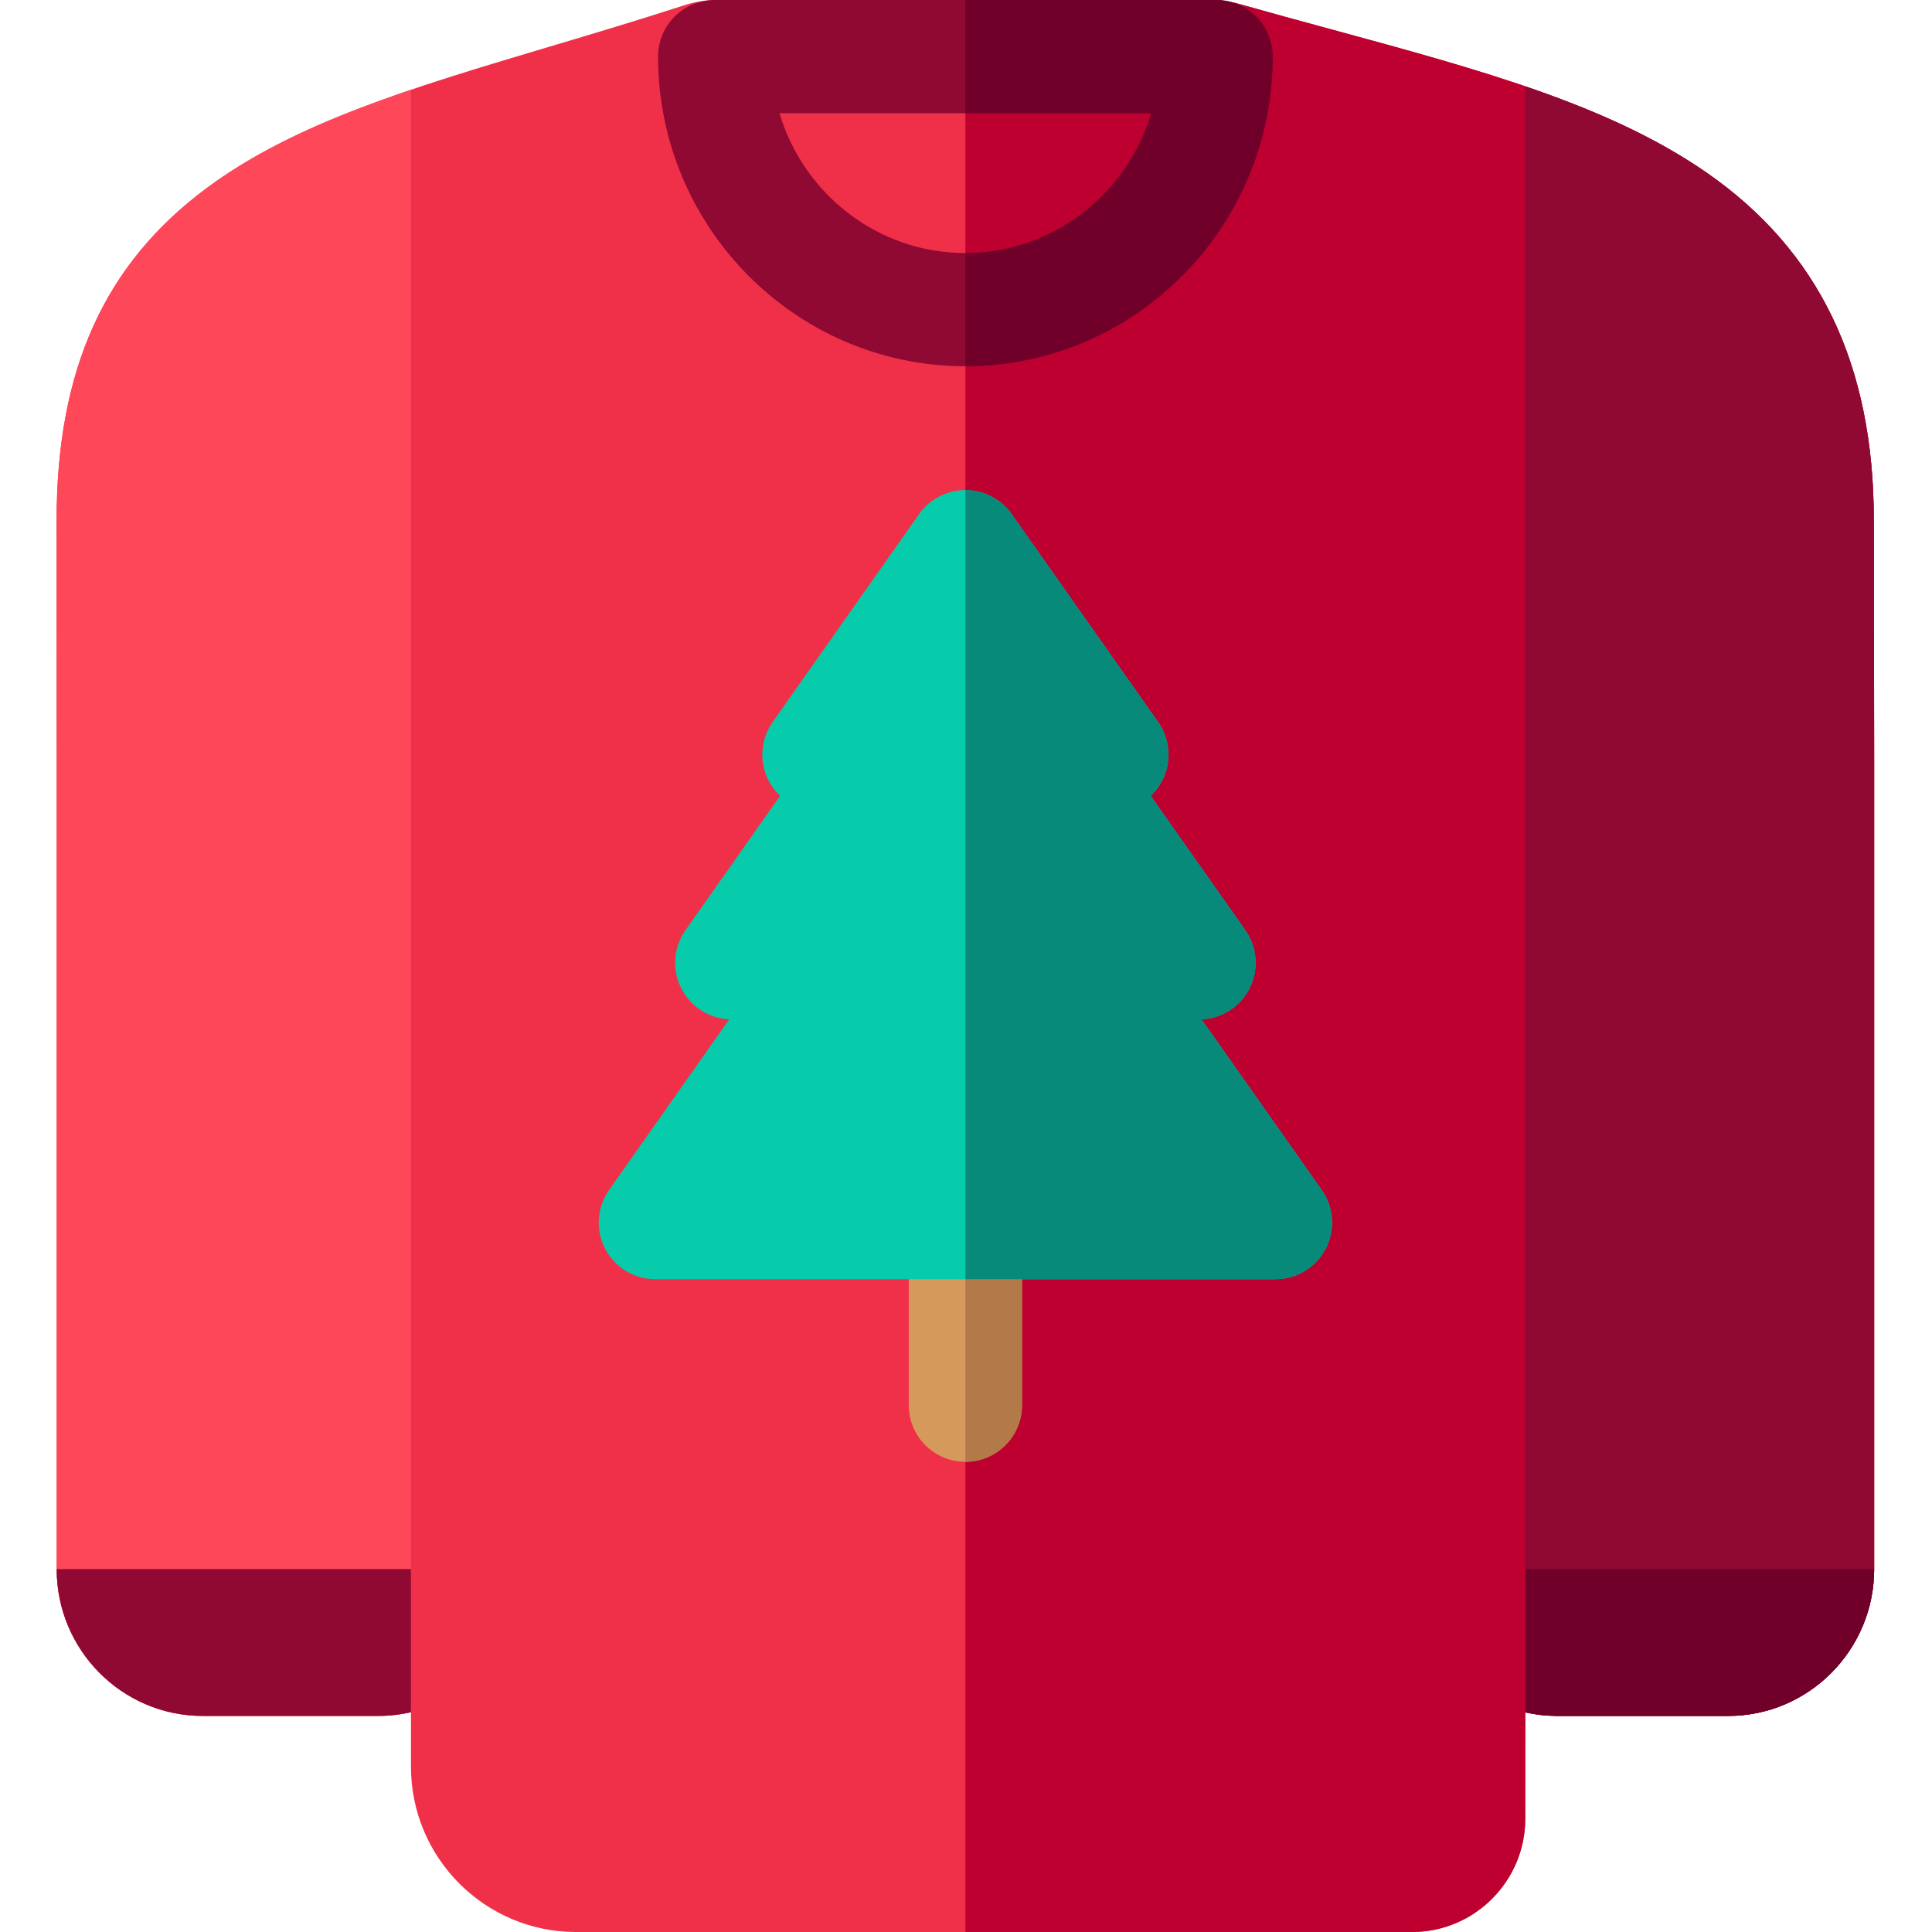 <svg height="512pt" viewBox="-15 0 512 512" width="512pt" xmlns="http://www.w3.org/2000/svg"><path d="m359.219 512h-221.617c-24.09 0-43.691-19.652-43.691-43.812v-14.438c-2.793.645-5.703.988-8.691.988h-46.504c-21.336 0-38.691-17.457-38.691-38.91v-213.297l-.023-64.562c0-39.984 12.648-67.996 39.809-88.152 23.367-17.344 54.648-26.668 90.867-37.469 11.477-3.422 23.34-6.957 35.598-10.941 2.871-.934 5.848-1.406 8.855-1.406h130.598c2.629 0 5.25.363 7.789 1.082 8.195 2.32 16.301 4.523 24.137 6.652 39.457 10.73 73.527 19.996 99.398 37.871 29.965 20.699 44.531 50.91 44.531 92.359l.086 63.941v213.918c0 21.457-17.355 38.914-38.691 38.914h-45.234c-2.898 0-5.75-.32-8.512-.941l-.012 28.152c-.004 16.57-13.465 30.051-30 30.051zm0 0" fill="#f03049"/><path d="m481.582 137.965c0-41.445-14.566-71.66-44.531-92.359-25.867-17.875-59.941-27.141-99.395-37.867-7.84-2.133-15.941-4.336-24.141-6.656-2.539-.719-5.16-1.082-7.789-1.082h-64.891v512h118.383c16.535 0 29.996-13.48 30-30.051l.012-28.152c2.762.621 5.613.941 8.512.941h45.234c21.336 0 38.695-17.457 38.695-38.91v-213.922zm0 0" fill="#bd002f"/><path d="m240.836 97.059c-44.91 0-81.441-36.812-81.441-82.059 0-8.285 6.715-15 15-15h132.883c8.285 0 15 6.715 15 15 0 45.246-36.535 82.059-81.441 82.059zm-49.266-67.059c6.379 21.418 26.051 37.059 49.266 37.059 23.215 0 42.887-15.641 49.266-37.059zm0 0" fill="#8f0933"/><path d="m240.836 387.387c-8.285 0-15-6.715-15-15v-48.105c0-8.285 6.715-15 15-15 8.281 0 15 6.715 15 15v48.105c0 8.285-6.719 15-15 15zm0 0" fill="#d6995c"/><path d="m240.836 387.387c8.281 0 15-6.715 15-15v-48.105c0-8.285-6.719-15-15-15zm0 0" fill="#b27a49"/><path d="m323.004 339h-164.34c-5.598 0-10.734-3.117-13.312-8.09-2.578-4.973-2.172-10.965 1.051-15.547l31.852-45.23c-5.336-.238-10.168-3.305-12.645-8.078-2.582-4.973-2.176-10.965 1.051-15.547l25.066-35.598c-1.207-1.137-2.234-2.48-3.023-4.004-2.578-4.969-2.172-10.965 1.051-15.543l38.816-55.125c2.812-3.988 7.383-6.359 12.266-6.359 4.879 0 9.453 2.371 12.262 6.359l38.816 55.125c3.227 4.578 3.633 10.574 1.051 15.543-.789 1.523-1.812 2.867-3.02 4.004l25.066 35.598c3.223 4.582 3.629 10.574 1.051 15.547-2.477 4.773-7.309 7.84-12.648 8.078l31.852 45.23c3.227 4.578 3.633 10.574 1.051 15.547-2.578 4.973-7.711 8.09-13.312 8.09zm0 0" fill="#06ccab"/><path d="m335.27 315.363-31.855-45.23c5.34-.238 10.172-3.305 12.648-8.078 2.578-4.973 2.172-10.965-1.051-15.547l-25.066-35.598c1.207-1.137 2.234-2.48 3.023-4.004 2.578-4.969 2.172-10.965-1.051-15.543l-38.816-55.125c-2.812-3.988-7.387-6.359-12.266-6.359v209.121h82.168c5.602 0 10.734-3.117 13.316-8.09 2.578-4.973 2.172-10.969-1.051-15.547zm0 0" fill="#088a7a"/><path d="m39.809 49.816c-27.16 20.156-39.809 48.168-39.809 88.152l.023 64.562v213.297c0 21.453 17.355 38.91 38.691 38.91h46.504c2.988 0 5.898-.344 8.691-.988v-429.961c-20.773 7.047-39.082 14.879-54.102 26.027zm0 0" fill="#ff475a"/><path d="m481.582 137.965c0-41.445-14.566-71.66-44.531-92.359-13.754-9.504-29.848-16.566-47.82-22.715v430.906c2.762.625 5.613.941 8.512.941h45.234c21.336 0 38.695-17.453 38.695-38.91v-213.922zm0 0" fill="#8f0933"/><path d="m93.91 415.828v37.922c-2.793.645-5.703.988-8.691.988h-46.504c-21.336 0-38.691-17.457-38.691-38.91zm0 0" fill="#8f0933"/><g fill="#700029"><path d="m389.23 453.797c2.762.621 5.613.941 8.512.941h45.234c21.336 0 38.695-17.457 38.695-38.91h-92.441zm0 0"/><path d="m307.277 0h-66.441v30h49.266c-6.379 21.418-26.051 37.059-49.266 37.059v30c44.906 0 81.441-36.812 81.441-82.059 0-8.285-6.715-15-15-15zm0 0"/></g></svg>